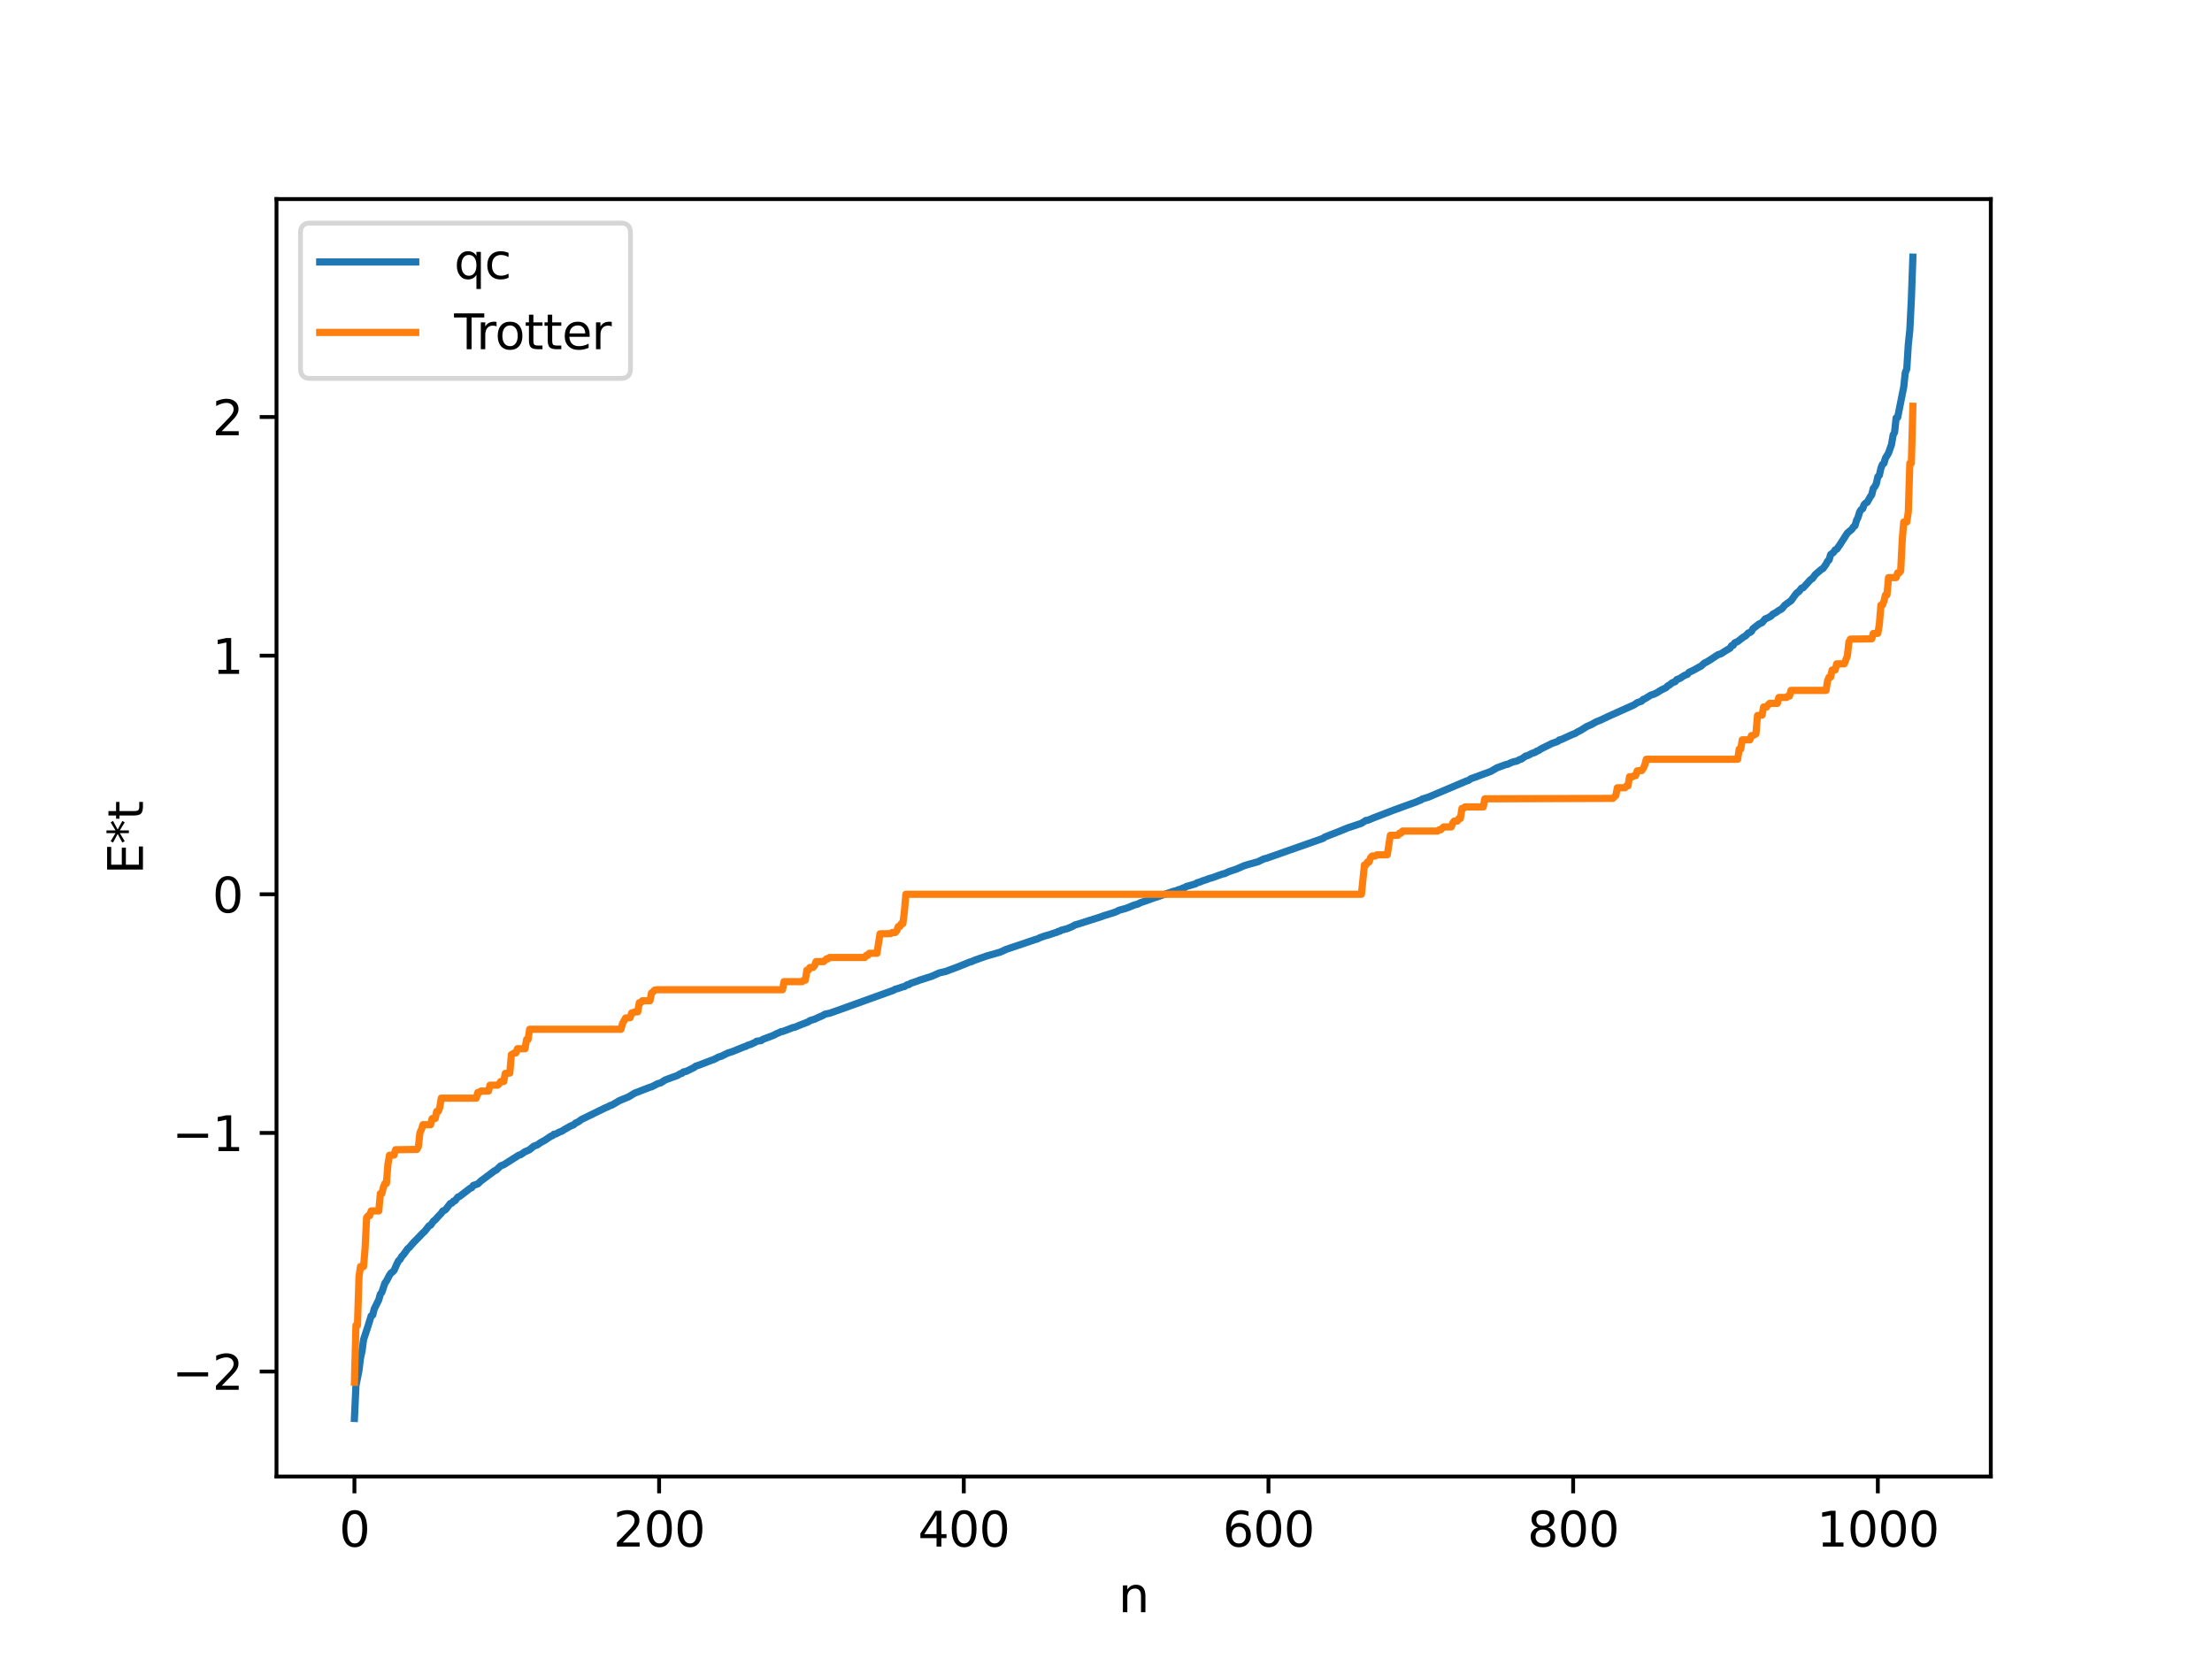 <?xml version="1.0" encoding="utf-8" standalone="no"?>
<!DOCTYPE svg PUBLIC "-//W3C//DTD SVG 1.1//EN"
  "http://www.w3.org/Graphics/SVG/1.1/DTD/svg11.dtd">
<svg xmlns:xlink="http://www.w3.org/1999/xlink" width="460.8pt" height="345.6pt" viewBox="0 0 460.8 345.6" xmlns="http://www.w3.org/2000/svg" version="1.1">
 <defs>
  <style type="text/css">*{stroke-linejoin: round; stroke-linecap: butt}</style>
 </defs>
 <g id="figure_1">
  <g id="patch_1">
   <path d="M 0 345.6 
L 460.8 345.6 
L 460.8 0 
L 0 0 
z
" style="fill: #ffffff"/>
  </g>
  <g id="axes_1">
   <g id="patch_2">
    <path d="M 57.6 307.584 
L 414.72 307.584 
L 414.72 41.472 
L 57.6 41.472 
z
" style="fill: #ffffff"/>
   </g>
   <g id="matplotlib.axis_1">
    <g id="xtick_1">
     <g id="line2d_1">
      <defs>
       <path id="md65489fac4" d="M 0 0 
L 0 3.5 
" style="stroke: #000000; stroke-width: 0.8"/>
      </defs>
      <g>
       <use xlink:href="#md65489fac4" x="73.833" y="307.584" style="stroke: #000000; stroke-width: 0.8"/>
      </g>
     </g>
     <g id="text_1">
      <!-- 0 -->
      <g transform="translate(70.651 322.182) scale(0.1 -0.1)">
       <defs>
        <path id="DejaVuSans-30" d="M 2034 4250 
Q 1547 4250 1301 3770 
Q 1056 3291 1056 2328 
Q 1056 1369 1301 889 
Q 1547 409 2034 409 
Q 2525 409 2770 889 
Q 3016 1369 3016 2328 
Q 3016 3291 2770 3770 
Q 2525 4250 2034 4250 
z
M 2034 4750 
Q 2819 4750 3233 4129 
Q 3647 3509 3647 2328 
Q 3647 1150 3233 529 
Q 2819 -91 2034 -91 
Q 1250 -91 836 529 
Q 422 1150 422 2328 
Q 422 3509 836 4129 
Q 1250 4750 2034 4750 
z
" transform="scale(0.016)"/>
       </defs>
       <use xlink:href="#DejaVuSans-30"/>
      </g>
     </g>
    </g>
    <g id="xtick_2">
     <g id="line2d_2">
      <g>
       <use xlink:href="#md65489fac4" x="137.304" y="307.584" style="stroke: #000000; stroke-width: 0.8"/>
      </g>
     </g>
     <g id="text_2">
      <!-- 200 -->
      <g transform="translate(127.76 322.182) scale(0.1 -0.1)">
       <defs>
        <path id="DejaVuSans-32" d="M 1228 531 
L 3431 531 
L 3431 0 
L 469 0 
L 469 531 
Q 828 903 1448 1529 
Q 2069 2156 2228 2338 
Q 2531 2678 2651 2914 
Q 2772 3150 2772 3378 
Q 2772 3750 2511 3984 
Q 2250 4219 1831 4219 
Q 1534 4219 1204 4116 
Q 875 4013 500 3803 
L 500 4441 
Q 881 4594 1212 4672 
Q 1544 4750 1819 4750 
Q 2544 4750 2975 4387 
Q 3406 4025 3406 3419 
Q 3406 3131 3298 2873 
Q 3191 2616 2906 2266 
Q 2828 2175 2409 1742 
Q 1991 1309 1228 531 
z
" transform="scale(0.016)"/>
       </defs>
       <use xlink:href="#DejaVuSans-32"/>
       <use xlink:href="#DejaVuSans-30" x="63.623"/>
       <use xlink:href="#DejaVuSans-30" x="127.246"/>
      </g>
     </g>
    </g>
    <g id="xtick_3">
     <g id="line2d_3">
      <g>
       <use xlink:href="#md65489fac4" x="200.775" y="307.584" style="stroke: #000000; stroke-width: 0.8"/>
      </g>
     </g>
     <g id="text_3">
      <!-- 400 -->
      <g transform="translate(191.231 322.182) scale(0.1 -0.1)">
       <defs>
        <path id="DejaVuSans-34" d="M 2419 4116 
L 825 1625 
L 2419 1625 
L 2419 4116 
z
M 2253 4666 
L 3047 4666 
L 3047 1625 
L 3713 1625 
L 3713 1100 
L 3047 1100 
L 3047 0 
L 2419 0 
L 2419 1100 
L 313 1100 
L 313 1709 
L 2253 4666 
z
" transform="scale(0.016)"/>
       </defs>
       <use xlink:href="#DejaVuSans-34"/>
       <use xlink:href="#DejaVuSans-30" x="63.623"/>
       <use xlink:href="#DejaVuSans-30" x="127.246"/>
      </g>
     </g>
    </g>
    <g id="xtick_4">
     <g id="line2d_4">
      <g>
       <use xlink:href="#md65489fac4" x="264.246" y="307.584" style="stroke: #000000; stroke-width: 0.8"/>
      </g>
     </g>
     <g id="text_4">
      <!-- 600 -->
      <g transform="translate(254.702 322.182) scale(0.1 -0.1)">
       <defs>
        <path id="DejaVuSans-36" d="M 2113 2584 
Q 1688 2584 1439 2293 
Q 1191 2003 1191 1497 
Q 1191 994 1439 701 
Q 1688 409 2113 409 
Q 2538 409 2786 701 
Q 3034 994 3034 1497 
Q 3034 2003 2786 2293 
Q 2538 2584 2113 2584 
z
M 3366 4563 
L 3366 3988 
Q 3128 4100 2886 4159 
Q 2644 4219 2406 4219 
Q 1781 4219 1451 3797 
Q 1122 3375 1075 2522 
Q 1259 2794 1537 2939 
Q 1816 3084 2150 3084 
Q 2853 3084 3261 2657 
Q 3669 2231 3669 1497 
Q 3669 778 3244 343 
Q 2819 -91 2113 -91 
Q 1303 -91 875 529 
Q 447 1150 447 2328 
Q 447 3434 972 4092 
Q 1497 4750 2381 4750 
Q 2619 4750 2861 4703 
Q 3103 4656 3366 4563 
z
" transform="scale(0.016)"/>
       </defs>
       <use xlink:href="#DejaVuSans-36"/>
       <use xlink:href="#DejaVuSans-30" x="63.623"/>
       <use xlink:href="#DejaVuSans-30" x="127.246"/>
      </g>
     </g>
    </g>
    <g id="xtick_5">
     <g id="line2d_5">
      <g>
       <use xlink:href="#md65489fac4" x="327.717" y="307.584" style="stroke: #000000; stroke-width: 0.8"/>
      </g>
     </g>
     <g id="text_5">
      <!-- 800 -->
      <g transform="translate(318.173 322.182) scale(0.1 -0.1)">
       <defs>
        <path id="DejaVuSans-38" d="M 2034 2216 
Q 1584 2216 1326 1975 
Q 1069 1734 1069 1313 
Q 1069 891 1326 650 
Q 1584 409 2034 409 
Q 2484 409 2743 651 
Q 3003 894 3003 1313 
Q 3003 1734 2745 1975 
Q 2488 2216 2034 2216 
z
M 1403 2484 
Q 997 2584 770 2862 
Q 544 3141 544 3541 
Q 544 4100 942 4425 
Q 1341 4750 2034 4750 
Q 2731 4750 3128 4425 
Q 3525 4100 3525 3541 
Q 3525 3141 3298 2862 
Q 3072 2584 2669 2484 
Q 3125 2378 3379 2068 
Q 3634 1759 3634 1313 
Q 3634 634 3220 271 
Q 2806 -91 2034 -91 
Q 1263 -91 848 271 
Q 434 634 434 1313 
Q 434 1759 690 2068 
Q 947 2378 1403 2484 
z
M 1172 3481 
Q 1172 3119 1398 2916 
Q 1625 2713 2034 2713 
Q 2441 2713 2670 2916 
Q 2900 3119 2900 3481 
Q 2900 3844 2670 4047 
Q 2441 4250 2034 4250 
Q 1625 4250 1398 4047 
Q 1172 3844 1172 3481 
z
" transform="scale(0.016)"/>
       </defs>
       <use xlink:href="#DejaVuSans-38"/>
       <use xlink:href="#DejaVuSans-30" x="63.623"/>
       <use xlink:href="#DejaVuSans-30" x="127.246"/>
      </g>
     </g>
    </g>
    <g id="xtick_6">
     <g id="line2d_6">
      <g>
       <use xlink:href="#md65489fac4" x="391.188" y="307.584" style="stroke: #000000; stroke-width: 0.8"/>
      </g>
     </g>
     <g id="text_6">
      <!-- 1000 -->
      <g transform="translate(378.463 322.182) scale(0.1 -0.1)">
       <defs>
        <path id="DejaVuSans-31" d="M 794 531 
L 1825 531 
L 1825 4091 
L 703 3866 
L 703 4441 
L 1819 4666 
L 2450 4666 
L 2450 531 
L 3481 531 
L 3481 0 
L 794 0 
L 794 531 
z
" transform="scale(0.016)"/>
       </defs>
       <use xlink:href="#DejaVuSans-31"/>
       <use xlink:href="#DejaVuSans-30" x="63.623"/>
       <use xlink:href="#DejaVuSans-30" x="127.246"/>
       <use xlink:href="#DejaVuSans-30" x="190.869"/>
      </g>
     </g>
    </g>
    <g id="text_7">
     <!-- n -->
     <g transform="translate(232.991 335.861) scale(0.1 -0.1)">
      <defs>
       <path id="DejaVuSans-6e" d="M 3513 2113 
L 3513 0 
L 2938 0 
L 2938 2094 
Q 2938 2591 2744 2837 
Q 2550 3084 2163 3084 
Q 1697 3084 1428 2787 
Q 1159 2491 1159 1978 
L 1159 0 
L 581 0 
L 581 3500 
L 1159 3500 
L 1159 2956 
Q 1366 3272 1645 3428 
Q 1925 3584 2291 3584 
Q 2894 3584 3203 3211 
Q 3513 2838 3513 2113 
z
" transform="scale(0.016)"/>
      </defs>
      <use xlink:href="#DejaVuSans-6e"/>
     </g>
    </g>
   </g>
   <g id="matplotlib.axis_2">
    <g id="ytick_1">
     <g id="line2d_7">
      <defs>
       <path id="m4554c963a8" d="M 0 0 
L -3.5 0 
" style="stroke: #000000; stroke-width: 0.8"/>
      </defs>
      <g>
       <use xlink:href="#m4554c963a8" x="57.6" y="285.716" style="stroke: #000000; stroke-width: 0.8"/>
      </g>
     </g>
     <g id="text_8">
      <!-- −2 -->
      <g transform="translate(35.858 289.515) scale(0.1 -0.1)">
       <defs>
        <path id="DejaVuSans-2212" d="M 678 2272 
L 4684 2272 
L 4684 1741 
L 678 1741 
L 678 2272 
z
" transform="scale(0.016)"/>
       </defs>
       <use xlink:href="#DejaVuSans-2212"/>
       <use xlink:href="#DejaVuSans-32" x="83.789"/>
      </g>
     </g>
    </g>
    <g id="ytick_2">
     <g id="line2d_8">
      <g>
       <use xlink:href="#m4554c963a8" x="57.6" y="236.005" style="stroke: #000000; stroke-width: 0.8"/>
      </g>
     </g>
     <g id="text_9">
      <!-- −1 -->
      <g transform="translate(35.858 239.804) scale(0.1 -0.1)">
       <use xlink:href="#DejaVuSans-2212"/>
       <use xlink:href="#DejaVuSans-31" x="83.789"/>
      </g>
     </g>
    </g>
    <g id="ytick_3">
     <g id="line2d_9">
      <g>
       <use xlink:href="#m4554c963a8" x="57.6" y="186.294" style="stroke: #000000; stroke-width: 0.8"/>
      </g>
     </g>
     <g id="text_10">
      <!-- 0 -->
      <g transform="translate(44.237 190.093) scale(0.1 -0.1)">
       <use xlink:href="#DejaVuSans-30"/>
      </g>
     </g>
    </g>
    <g id="ytick_4">
     <g id="line2d_10">
      <g>
       <use xlink:href="#m4554c963a8" x="57.6" y="136.583" style="stroke: #000000; stroke-width: 0.8"/>
      </g>
     </g>
     <g id="text_11">
      <!-- 1 -->
      <g transform="translate(44.237 140.382) scale(0.1 -0.1)">
       <use xlink:href="#DejaVuSans-31"/>
      </g>
     </g>
    </g>
    <g id="ytick_5">
     <g id="line2d_11">
      <g>
       <use xlink:href="#m4554c963a8" x="57.6" y="86.872" style="stroke: #000000; stroke-width: 0.8"/>
      </g>
     </g>
     <g id="text_12">
      <!-- 2 -->
      <g transform="translate(44.237 90.671) scale(0.1 -0.1)">
       <use xlink:href="#DejaVuSans-32"/>
      </g>
     </g>
    </g>
    <g id="text_13">
     <!-- E*t -->
     <g transform="translate(29.778 182.148) rotate(-90) scale(0.1 -0.1)">
      <defs>
       <path id="DejaVuSans-45" d="M 628 4666 
L 3578 4666 
L 3578 4134 
L 1259 4134 
L 1259 2753 
L 3481 2753 
L 3481 2222 
L 1259 2222 
L 1259 531 
L 3634 531 
L 3634 0 
L 628 0 
L 628 4666 
z
" transform="scale(0.016)"/>
       <path id="DejaVuSans-2a" d="M 3009 3897 
L 1888 3291 
L 3009 2681 
L 2828 2375 
L 1778 3009 
L 1778 1831 
L 1422 1831 
L 1422 3009 
L 372 2375 
L 191 2681 
L 1313 3291 
L 191 3897 
L 372 4206 
L 1422 3572 
L 1422 4750 
L 1778 4750 
L 1778 3572 
L 2828 4206 
L 3009 3897 
z
" transform="scale(0.016)"/>
       <path id="DejaVuSans-74" d="M 1172 4494 
L 1172 3500 
L 2356 3500 
L 2356 3053 
L 1172 3053 
L 1172 1153 
Q 1172 725 1289 603 
Q 1406 481 1766 481 
L 2356 481 
L 2356 0 
L 1766 0 
Q 1100 0 847 248 
Q 594 497 594 1153 
L 594 3053 
L 172 3053 
L 172 3500 
L 594 3500 
L 594 4494 
L 1172 4494 
z
" transform="scale(0.016)"/>
      </defs>
      <use xlink:href="#DejaVuSans-45"/>
      <use xlink:href="#DejaVuSans-2a" x="63.184"/>
      <use xlink:href="#DejaVuSans-74" x="113.184"/>
     </g>
    </g>
   </g>
   <g id="line2d_12">
    <path d="M 73.833 295.488 
L 74.15 288.669 
L 74.785 285.454 
L 75.102 282.871 
L 75.42 281.438 
L 75.737 279.061 
L 76.689 276.174 
L 77.324 274.123 
L 77.641 273.949 
L 77.958 272.682 
L 78.91 270.763 
L 79.228 269.597 
L 79.545 269.22 
L 80.18 267.3 
L 80.497 266.868 
L 81.132 265.667 
L 81.449 265.183 
L 81.767 264.987 
L 82.084 264.651 
L 82.719 263.227 
L 83.036 262.607 
L 83.353 262.354 
L 83.671 261.746 
L 83.988 261.446 
L 84.623 260.584 
L 84.94 260.123 
L 85.258 259.871 
L 86.21 258.776 
L 86.844 258.145 
L 88.114 256.82 
L 88.431 256.556 
L 89.383 255.353 
L 89.7 255.228 
L 90.335 254.348 
L 90.653 254.13 
L 91.287 253.407 
L 91.922 252.757 
L 92.239 252.282 
L 92.557 252.169 
L 92.874 251.918 
L 93.826 250.698 
L 94.143 250.629 
L 94.461 250.222 
L 94.778 250.138 
L 95.413 249.347 
L 95.73 249.246 
L 97.952 247.533 
L 98.269 247.417 
L 98.586 246.956 
L 99.539 246.631 
L 100.173 246.024 
L 103.029 243.892 
L 103.347 243.767 
L 104.299 242.864 
L 104.934 242.636 
L 108.107 240.624 
L 108.424 240.567 
L 109.377 239.917 
L 110.011 239.653 
L 110.329 239.495 
L 110.963 238.949 
L 111.281 238.743 
L 111.915 238.517 
L 112.55 238.063 
L 113.502 237.543 
L 114.772 236.682 
L 115.089 236.585 
L 115.406 236.273 
L 115.724 236.255 
L 116.676 235.764 
L 116.993 235.677 
L 117.628 235.269 
L 118.897 234.551 
L 119.532 234.307 
L 119.849 233.98 
L 120.484 233.687 
L 121.119 233.214 
L 126.196 230.734 
L 126.514 230.624 
L 127.148 230.276 
L 127.466 230.211 
L 129.053 229.279 
L 130.957 228.484 
L 132.226 227.713 
L 135.4 226.486 
L 135.717 226.418 
L 136.986 225.762 
L 137.621 225.591 
L 138.573 224.977 
L 139.843 224.503 
L 141.112 224.052 
L 141.747 223.658 
L 142.064 223.591 
L 142.381 223.298 
L 143.016 223.16 
L 144.603 222.371 
L 144.92 222.108 
L 145.555 221.902 
L 148.094 220.928 
L 148.729 220.708 
L 149.681 220.203 
L 150.315 220.008 
L 151.585 219.378 
L 152.537 219.079 
L 155.076 218.048 
L 155.393 217.97 
L 155.71 217.763 
L 156.345 217.581 
L 157.297 217.136 
L 157.615 216.911 
L 158.567 216.776 
L 158.884 216.527 
L 161.105 215.689 
L 161.74 215.35 
L 162.375 215.085 
L 162.692 214.909 
L 163.01 214.887 
L 165.231 214.045 
L 165.548 214.004 
L 166.5 213.601 
L 168.405 212.849 
L 168.722 212.611 
L 169.674 212.329 
L 170.309 212.022 
L 171.261 211.62 
L 171.896 211.261 
L 172.848 211.065 
L 175.069 210.279 
L 186.177 206.276 
L 186.494 206.072 
L 187.129 205.904 
L 188.081 205.567 
L 188.398 205.523 
L 189.033 205.122 
L 189.35 205.111 
L 189.667 204.861 
L 190.937 204.436 
L 191.572 204.18 
L 192.206 203.986 
L 194.11 203.373 
L 195.697 202.668 
L 196.967 202.381 
L 197.919 202.023 
L 199.505 201.434 
L 202.044 200.405 
L 202.362 200.331 
L 202.996 200.049 
L 205.535 199.152 
L 206.17 198.976 
L 208.391 198.336 
L 209.661 197.751 
L 212.834 196.686 
L 215.691 195.714 
L 216.008 195.639 
L 216.643 195.338 
L 217.595 194.996 
L 218.547 194.729 
L 219.816 194.301 
L 220.134 194.225 
L 220.451 194.024 
L 220.768 193.989 
L 221.086 193.775 
L 222.355 193.444 
L 223.307 193.045 
L 223.942 192.682 
L 224.577 192.504 
L 229.337 190.989 
L 229.972 190.749 
L 231.558 190.269 
L 232.51 189.939 
L 233.145 189.611 
L 234.415 189.274 
L 235.049 189.045 
L 236.319 188.519 
L 236.953 188.359 
L 237.588 188.04 
L 238.54 187.722 
L 240.444 187.035 
L 241.396 186.725 
L 244.57 185.636 
L 244.887 185.602 
L 245.522 185.327 
L 245.839 185.273 
L 246.474 184.97 
L 246.791 184.908 
L 247.109 184.682 
L 249.013 184.137 
L 249.33 183.917 
L 249.965 183.729 
L 250.6 183.473 
L 251.234 183.276 
L 251.869 183.024 
L 252.504 182.856 
L 254.725 182.052 
L 255.043 182.018 
L 255.995 181.576 
L 257.581 181.042 
L 259.168 180.351 
L 260.12 180.054 
L 262.024 179.533 
L 263.294 178.925 
L 263.929 178.769 
L 264.563 178.536 
L 275.671 174.627 
L 275.988 174.363 
L 279.162 173.125 
L 280.748 172.464 
L 283.605 171.514 
L 284.557 170.904 
L 284.874 170.9 
L 286.143 170.373 
L 289 169.278 
L 289.634 169.027 
L 290.269 168.784 
L 293.443 167.626 
L 295.029 167.061 
L 295.664 166.767 
L 295.981 166.673 
L 296.299 166.441 
L 297.568 166.056 
L 305.502 162.69 
L 305.82 162.616 
L 306.454 162.194 
L 307.089 161.983 
L 308.041 161.627 
L 310.58 160.69 
L 311.849 159.947 
L 313.753 159.255 
L 314.071 159.213 
L 314.705 158.908 
L 315.34 158.677 
L 315.975 158.552 
L 316.61 158.216 
L 316.927 158.135 
L 317.879 157.466 
L 318.196 157.425 
L 319.148 156.932 
L 319.783 156.738 
L 320.1 156.489 
L 320.418 156.406 
L 321.053 155.993 
L 323.274 154.885 
L 324.543 154.432 
L 324.861 154.13 
L 325.178 154.092 
L 327.717 152.926 
L 328.034 152.838 
L 328.669 152.45 
L 329.304 152.133 
L 330.573 151.338 
L 331.525 150.929 
L 332.477 150.39 
L 333.429 150.012 
L 335.016 149.253 
L 340.411 146.829 
L 341.046 146.393 
L 341.998 146.05 
L 342.315 145.682 
L 342.633 145.588 
L 343.902 144.801 
L 344.537 144.61 
L 345.172 144.302 
L 346.124 143.706 
L 347.076 143.258 
L 347.393 142.894 
L 347.71 142.753 
L 348.345 142.244 
L 348.98 141.989 
L 349.297 141.576 
L 349.932 141.336 
L 350.884 140.711 
L 351.519 140.471 
L 351.836 140.062 
L 352.788 139.618 
L 354.058 138.909 
L 354.375 138.751 
L 355.01 138.157 
L 355.644 137.841 
L 356.279 137.446 
L 357.866 136.401 
L 358.5 136.195 
L 359.453 135.582 
L 360.405 135.023 
L 360.722 134.502 
L 361.039 134.447 
L 361.357 133.925 
L 361.991 133.639 
L 363.261 132.655 
L 363.578 132.521 
L 364.213 131.855 
L 364.53 131.774 
L 364.848 131.557 
L 365.165 130.976 
L 366.434 129.988 
L 367.069 129.715 
L 367.704 128.941 
L 368.339 128.676 
L 368.973 128.309 
L 369.291 127.947 
L 369.925 127.621 
L 370.56 127.17 
L 371.195 126.824 
L 371.829 126.046 
L 372.781 125.357 
L 373.099 125.142 
L 374.051 123.832 
L 374.368 123.455 
L 374.686 123.291 
L 375.32 122.496 
L 375.638 122.436 
L 377.224 120.697 
L 377.542 120.537 
L 378.177 119.668 
L 379.446 118.597 
L 379.763 118.434 
L 380.398 117.534 
L 380.715 116.914 
L 381.033 116.65 
L 381.35 115.533 
L 381.985 115.037 
L 382.302 114.553 
L 382.62 114.417 
L 383.254 113.523 
L 384.841 111.047 
L 385.793 110.244 
L 386.11 109.754 
L 386.428 109.523 
L 386.745 108.423 
L 387.062 107.776 
L 387.38 106.704 
L 387.697 106.162 
L 388.015 105.99 
L 388.332 105.118 
L 388.649 104.795 
L 388.967 104.64 
L 389.601 103.508 
L 389.919 103.073 
L 390.236 101.746 
L 390.553 101.389 
L 390.871 100.75 
L 391.188 99.313 
L 391.505 99.003 
L 391.823 97.57 
L 392.14 96.753 
L 392.458 96.513 
L 392.775 95.435 
L 393.41 94.379 
L 394.044 92.579 
L 394.362 90.648 
L 394.679 90.056 
L 394.996 87.056 
L 395.314 86.963 
L 396.583 80.601 
L 396.9 77.653 
L 397.218 76.845 
L 397.535 71.759 
L 397.853 68.757 
L 398.17 62.414 
L 398.487 53.568 
L 398.487 53.568 
" clip-path="url(#p93795c8e31)" style="fill: none; stroke: #1f77b4; stroke-width: 1.5; stroke-linecap: square"/>
   </g>
   <g id="line2d_13">
    <path d="M 73.833 287.951 
L 74.15 276.089 
L 74.467 276.089 
L 74.785 265.949 
L 75.102 263.843 
L 75.737 263.843 
L 76.054 260.049 
L 76.372 253.644 
L 76.689 253.251 
L 77.006 253.251 
L 77.324 252.26 
L 78.91 252.26 
L 79.228 248.647 
L 79.545 248.647 
L 79.862 247.339 
L 80.18 246.531 
L 80.497 246.531 
L 80.815 242.535 
L 81.132 240.655 
L 82.084 240.622 
L 82.401 239.509 
L 86.844 239.446 
L 87.162 238.837 
L 87.479 235.941 
L 87.796 235.301 
L 88.114 234.299 
L 89.7 234.299 
L 90.018 233.018 
L 90.653 233.018 
L 90.97 231.531 
L 91.287 231.531 
L 91.605 230.756 
L 91.922 228.763 
L 99.221 228.763 
L 99.539 227.575 
L 99.856 227.575 
L 100.173 227.294 
L 101.76 227.294 
L 102.077 226.063 
L 103.664 226.063 
L 103.981 225.785 
L 104.299 225.305 
L 104.934 225.305 
L 105.251 223.617 
L 106.203 223.532 
L 106.52 219.721 
L 107.155 219.345 
L 107.472 219.345 
L 107.79 218.468 
L 109.377 218.468 
L 109.694 216.542 
L 110.011 216.542 
L 110.329 214.415 
L 129.37 214.415 
L 129.687 213.206 
L 130.322 212.069 
L 131.274 211.997 
L 131.591 211.008 
L 131.909 211.008 
L 132.226 210.782 
L 132.861 210.782 
L 133.178 208.878 
L 133.496 208.878 
L 133.813 208.48 
L 135.4 208.48 
L 135.717 206.856 
L 136.034 206.637 
L 136.352 206.271 
L 136.986 206.178 
L 163.01 206.178 
L 163.327 204.494 
L 167.135 204.494 
L 167.453 204.186 
L 167.77 204.186 
L 168.087 202.1 
L 168.405 202.1 
L 168.722 201.544 
L 169.357 201.544 
L 169.674 201.185 
L 169.991 200.324 
L 171.578 200.324 
L 172.213 199.718 
L 172.53 199.718 
L 172.848 199.461 
L 180.147 199.461 
L 180.464 199.018 
L 180.781 199.018 
L 181.099 198.583 
L 182.686 198.583 
L 183.32 194.53 
L 185.542 194.494 
L 185.859 194.259 
L 186.494 194.259 
L 186.811 193.903 
L 187.129 193.012 
L 187.446 193.012 
L 187.763 192.408 
L 188.081 192.408 
L 188.398 189.888 
L 188.715 186.294 
L 283.605 186.294 
L 284.239 180.18 
L 284.557 180.18 
L 284.874 179.576 
L 285.191 179.576 
L 285.509 178.685 
L 285.826 178.329 
L 286.461 178.329 
L 286.778 178.094 
L 289 178.058 
L 289.634 174.005 
L 291.221 174.005 
L 291.539 173.57 
L 291.856 173.57 
L 292.173 173.127 
L 299.472 173.127 
L 299.79 172.87 
L 300.107 172.87 
L 300.742 172.264 
L 302.329 172.264 
L 302.646 171.403 
L 302.963 171.044 
L 303.598 171.044 
L 303.915 170.488 
L 304.233 170.488 
L 304.55 168.402 
L 304.867 168.402 
L 305.185 168.094 
L 308.993 168.094 
L 309.31 166.41 
L 335.968 166.317 
L 336.603 165.732 
L 336.92 164.108 
L 338.507 164.108 
L 338.824 163.71 
L 339.142 163.71 
L 339.459 161.806 
L 340.094 161.806 
L 340.411 161.58 
L 340.729 161.58 
L 341.046 160.591 
L 341.681 160.519 
L 341.998 160.519 
L 342.315 160.079 
L 342.633 159.382 
L 342.95 158.173 
L 361.991 158.173 
L 362.309 156.046 
L 362.626 156.046 
L 362.943 154.12 
L 364.53 154.12 
L 364.848 153.243 
L 365.165 153.243 
L 365.8 152.867 
L 366.117 149.056 
L 367.069 148.971 
L 367.386 147.283 
L 368.021 147.283 
L 368.339 146.803 
L 368.656 146.525 
L 370.243 146.525 
L 370.56 145.294 
L 372.147 145.294 
L 372.464 145.013 
L 372.781 145.013 
L 373.099 143.825 
L 380.398 143.825 
L 380.715 141.832 
L 381.033 141.057 
L 381.35 141.057 
L 381.667 139.569 
L 382.302 139.569 
L 382.62 138.289 
L 384.206 138.289 
L 384.841 136.647 
L 385.158 133.751 
L 385.476 133.142 
L 389.919 133.079 
L 390.236 131.966 
L 391.188 131.933 
L 391.505 130.053 
L 391.823 126.057 
L 392.14 126.057 
L 392.458 125.249 
L 392.775 123.941 
L 393.092 123.941 
L 393.41 120.328 
L 394.996 120.328 
L 395.314 119.337 
L 395.631 119.337 
L 395.948 118.944 
L 396.266 112.539 
L 396.583 108.745 
L 397.218 108.745 
L 397.535 106.639 
L 397.853 96.499 
L 398.17 96.499 
L 398.487 84.637 
L 398.487 84.637 
" clip-path="url(#p93795c8e31)" style="fill: none; stroke: #ff7f0e; stroke-width: 1.5; stroke-linecap: square"/>
   </g>
   <g id="patch_3">
    <path d="M 57.6 307.584 
L 57.6 41.472 
" style="fill: none; stroke: #000000; stroke-width: 0.8; stroke-linejoin: miter; stroke-linecap: square"/>
   </g>
   <g id="patch_4">
    <path d="M 414.72 307.584 
L 414.72 41.472 
" style="fill: none; stroke: #000000; stroke-width: 0.8; stroke-linejoin: miter; stroke-linecap: square"/>
   </g>
   <g id="patch_5">
    <path d="M 57.6 307.584 
L 414.72 307.584 
" style="fill: none; stroke: #000000; stroke-width: 0.8; stroke-linejoin: miter; stroke-linecap: square"/>
   </g>
   <g id="patch_6">
    <path d="M 57.6 41.472 
L 414.72 41.472 
" style="fill: none; stroke: #000000; stroke-width: 0.8; stroke-linejoin: miter; stroke-linecap: square"/>
   </g>
   <g id="legend_1">
    <g id="patch_7">
     <path d="M 64.6 78.828 
L 129.342 78.828 
Q 131.342 78.828 131.342 76.828 
L 131.342 48.472 
Q 131.342 46.472 129.342 46.472 
L 64.6 46.472 
Q 62.6 46.472 62.6 48.472 
L 62.6 76.828 
Q 62.6 78.828 64.6 78.828 
z
" style="fill: #ffffff; opacity: 0.8; stroke: #cccccc; stroke-linejoin: miter"/>
    </g>
    <g id="line2d_14">
     <path d="M 66.6 54.57 
L 76.6 54.57 
L 86.6 54.57 
" style="fill: none; stroke: #1f77b4; stroke-width: 1.5; stroke-linecap: square"/>
    </g>
    <g id="text_14">
     <!-- qc -->
     <g transform="translate(94.6 58.07) scale(0.1 -0.1)">
      <defs>
       <path id="DejaVuSans-71" d="M 947 1747 
Q 947 1113 1208 752 
Q 1469 391 1925 391 
Q 2381 391 2643 752 
Q 2906 1113 2906 1747 
Q 2906 2381 2643 2742 
Q 2381 3103 1925 3103 
Q 1469 3103 1208 2742 
Q 947 2381 947 1747 
z
M 2906 525 
Q 2725 213 2448 61 
Q 2172 -91 1784 -91 
Q 1150 -91 751 415 
Q 353 922 353 1747 
Q 353 2572 751 3078 
Q 1150 3584 1784 3584 
Q 2172 3584 2448 3432 
Q 2725 3281 2906 2969 
L 2906 3500 
L 3481 3500 
L 3481 -1331 
L 2906 -1331 
L 2906 525 
z
" transform="scale(0.016)"/>
       <path id="DejaVuSans-63" d="M 3122 3366 
L 3122 2828 
Q 2878 2963 2633 3030 
Q 2388 3097 2138 3097 
Q 1578 3097 1268 2742 
Q 959 2388 959 1747 
Q 959 1106 1268 751 
Q 1578 397 2138 397 
Q 2388 397 2633 464 
Q 2878 531 3122 666 
L 3122 134 
Q 2881 22 2623 -34 
Q 2366 -91 2075 -91 
Q 1284 -91 818 406 
Q 353 903 353 1747 
Q 353 2603 823 3093 
Q 1294 3584 2113 3584 
Q 2378 3584 2631 3529 
Q 2884 3475 3122 3366 
z
" transform="scale(0.016)"/>
      </defs>
      <use xlink:href="#DejaVuSans-71"/>
      <use xlink:href="#DejaVuSans-63" x="63.477"/>
     </g>
    </g>
    <g id="line2d_15">
     <path d="M 66.6 69.249 
L 76.6 69.249 
L 86.6 69.249 
" style="fill: none; stroke: #ff7f0e; stroke-width: 1.5; stroke-linecap: square"/>
    </g>
    <g id="text_15">
     <!-- Trotter -->
     <g transform="translate(94.6 72.749) scale(0.1 -0.1)">
      <defs>
       <path id="DejaVuSans-54" d="M -19 4666 
L 3928 4666 
L 3928 4134 
L 2272 4134 
L 2272 0 
L 1638 0 
L 1638 4134 
L -19 4134 
L -19 4666 
z
" transform="scale(0.016)"/>
       <path id="DejaVuSans-72" d="M 2631 2963 
Q 2534 3019 2420 3045 
Q 2306 3072 2169 3072 
Q 1681 3072 1420 2755 
Q 1159 2438 1159 1844 
L 1159 0 
L 581 0 
L 581 3500 
L 1159 3500 
L 1159 2956 
Q 1341 3275 1631 3429 
Q 1922 3584 2338 3584 
Q 2397 3584 2469 3576 
Q 2541 3569 2628 3553 
L 2631 2963 
z
" transform="scale(0.016)"/>
       <path id="DejaVuSans-6f" d="M 1959 3097 
Q 1497 3097 1228 2736 
Q 959 2375 959 1747 
Q 959 1119 1226 758 
Q 1494 397 1959 397 
Q 2419 397 2687 759 
Q 2956 1122 2956 1747 
Q 2956 2369 2687 2733 
Q 2419 3097 1959 3097 
z
M 1959 3584 
Q 2709 3584 3137 3096 
Q 3566 2609 3566 1747 
Q 3566 888 3137 398 
Q 2709 -91 1959 -91 
Q 1206 -91 779 398 
Q 353 888 353 1747 
Q 353 2609 779 3096 
Q 1206 3584 1959 3584 
z
" transform="scale(0.016)"/>
       <path id="DejaVuSans-65" d="M 3597 1894 
L 3597 1613 
L 953 1613 
Q 991 1019 1311 708 
Q 1631 397 2203 397 
Q 2534 397 2845 478 
Q 3156 559 3463 722 
L 3463 178 
Q 3153 47 2828 -22 
Q 2503 -91 2169 -91 
Q 1331 -91 842 396 
Q 353 884 353 1716 
Q 353 2575 817 3079 
Q 1281 3584 2069 3584 
Q 2775 3584 3186 3129 
Q 3597 2675 3597 1894 
z
M 3022 2063 
Q 3016 2534 2758 2815 
Q 2500 3097 2075 3097 
Q 1594 3097 1305 2825 
Q 1016 2553 972 2059 
L 3022 2063 
z
" transform="scale(0.016)"/>
      </defs>
      <use xlink:href="#DejaVuSans-54"/>
      <use xlink:href="#DejaVuSans-72" x="46.334"/>
      <use xlink:href="#DejaVuSans-6f" x="85.197"/>
      <use xlink:href="#DejaVuSans-74" x="146.379"/>
      <use xlink:href="#DejaVuSans-74" x="185.588"/>
      <use xlink:href="#DejaVuSans-65" x="224.797"/>
      <use xlink:href="#DejaVuSans-72" x="286.32"/>
     </g>
    </g>
   </g>
  </g>
 </g>
 <defs>
  <clipPath id="p93795c8e31">
   <rect x="57.6" y="41.472" width="357.12" height="266.112"/>
  </clipPath>
 </defs>
</svg>
